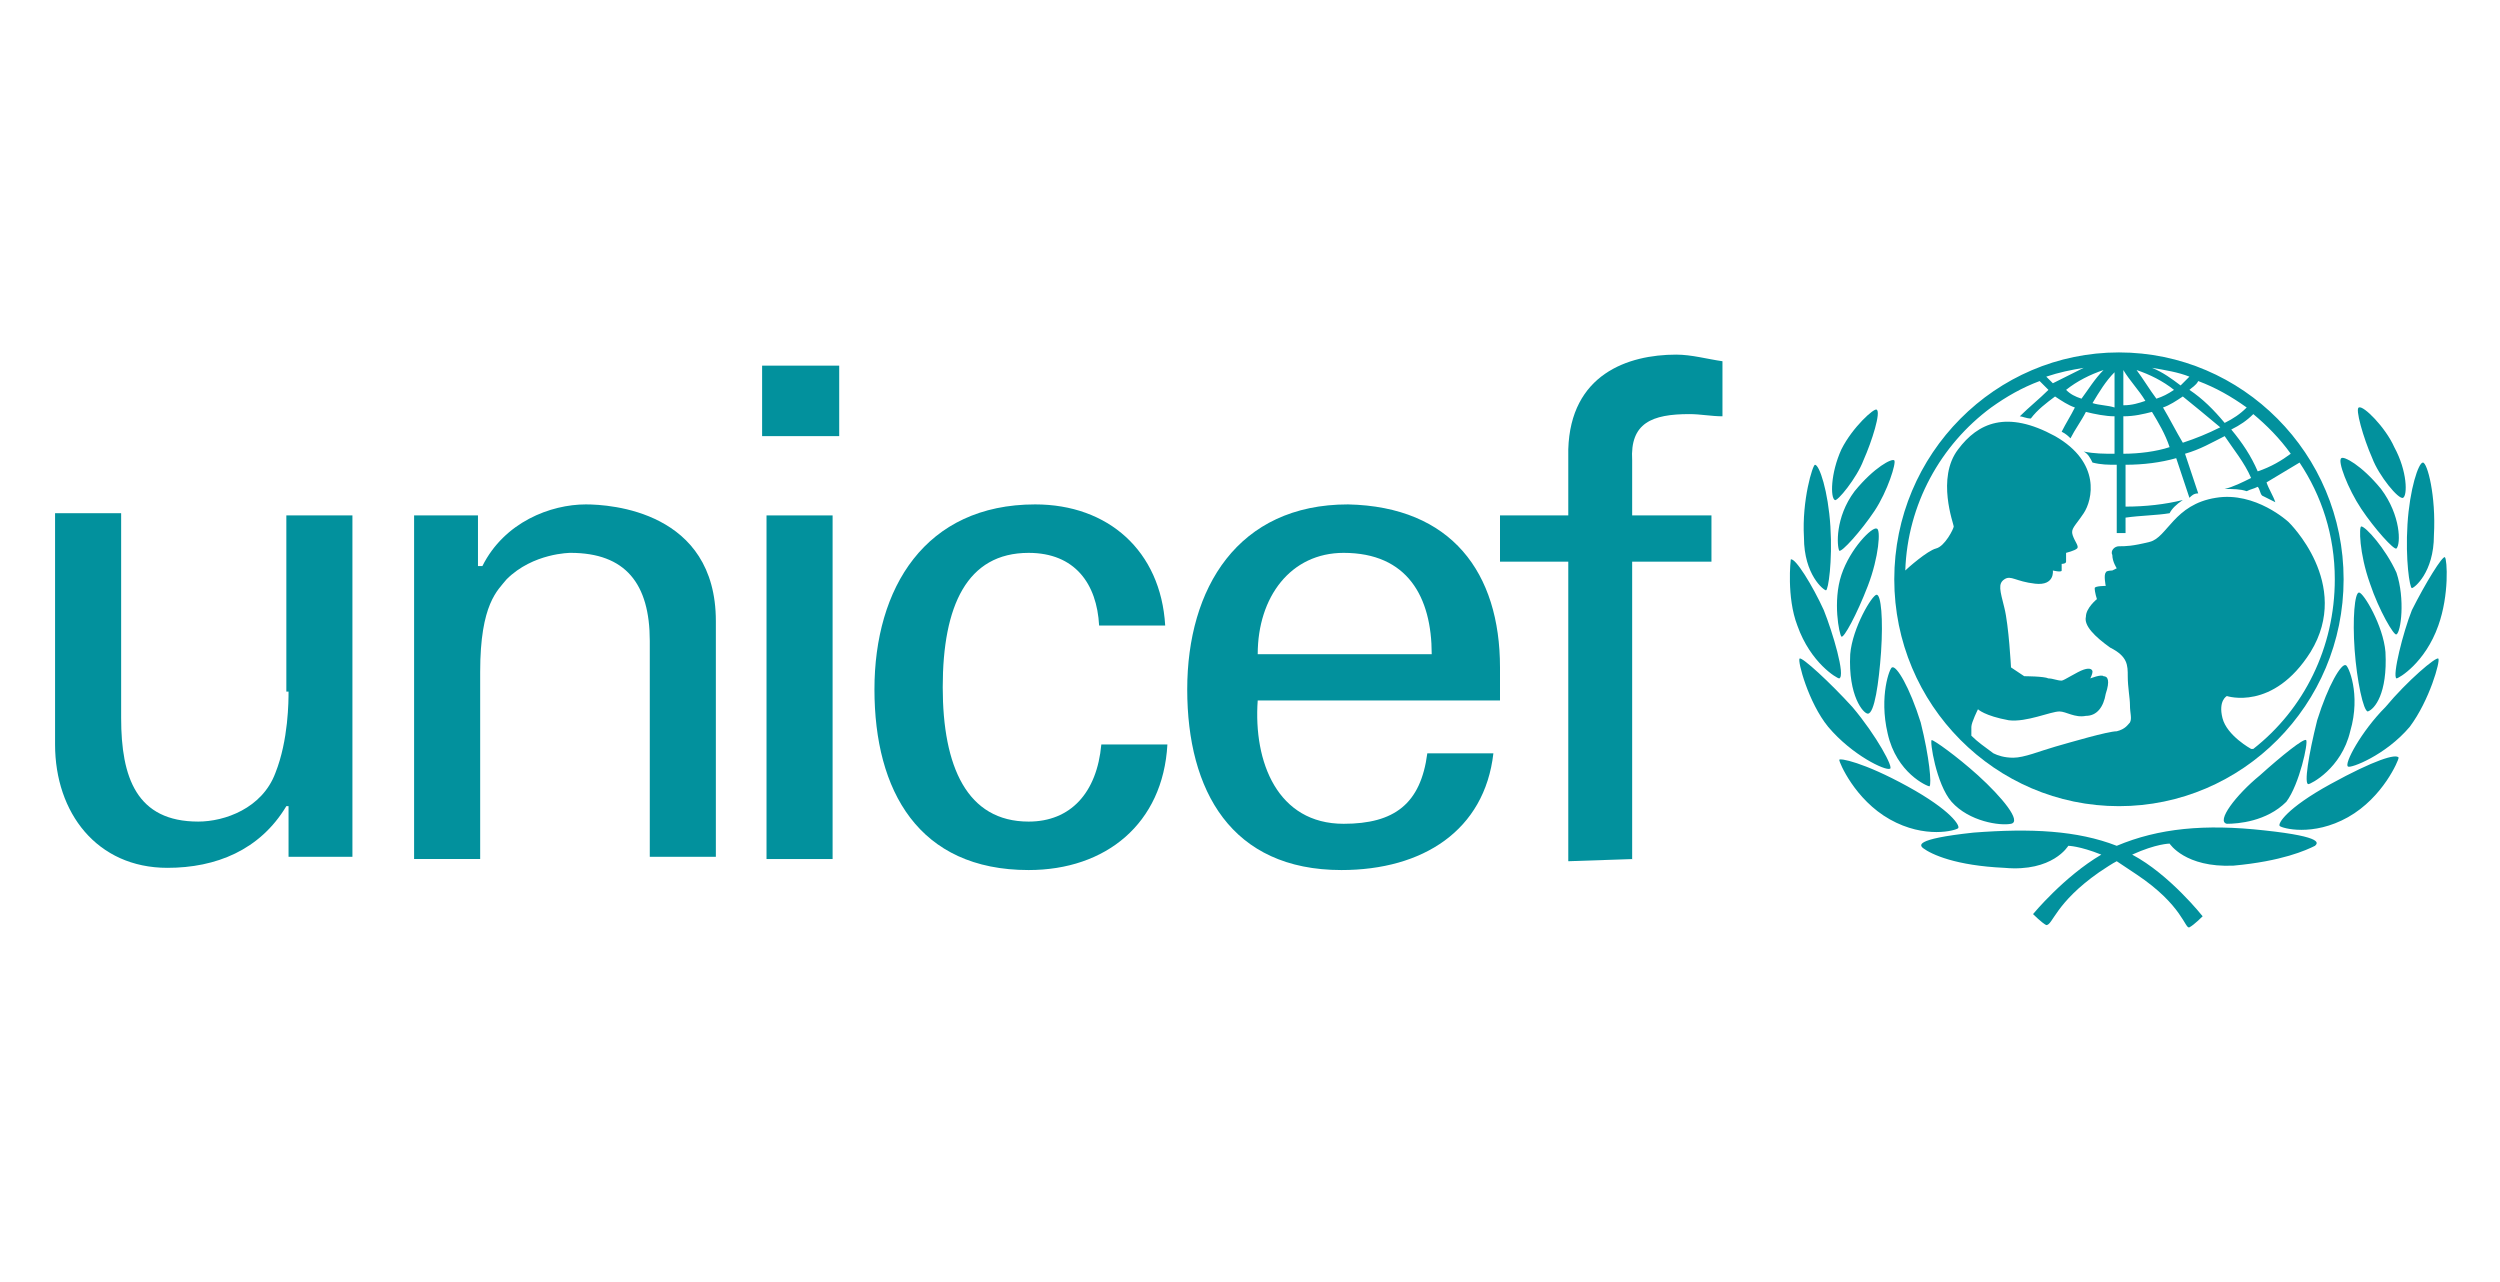 <?xml version="1.0" encoding="utf-8"?>
<!-- Generator: Adobe Illustrator 19.1.0, SVG Export Plug-In . SVG Version: 6.00 Build 0)  -->
<svg version="1.1" id="Layer_1" xmlns="http://www.w3.org/2000/svg" xmlns:xlink="http://www.w3.org/1999/xlink" x="0px" y="0px"
	 viewBox="-17 46.8 113.5 58.2" style="enable-background:new -17 46.8 113.5 58.2;" xml:space="preserve">
<style type="text/css">
	.st0{fill:#02919D;}
</style>
<g id="Layer_1_1_">
</g>
<g id="Layer_2">
	<g>
		<path class="st0" d="M77.6,63.5c-0.6,0.1-1.1,0.2-1.7,0.4c0.1,0.1,0.2,0.2,0.3,0.3C76.8,63.9,77.2,63.7,77.6,63.5z M87,67.4
			c-0.5-0.7-1.1-1.3-1.7-1.8c-0.3,0.3-0.6,0.5-1,0.7c0.5,0.6,0.9,1.2,1.2,1.9C86.1,68,86.6,67.7,87,67.4z M85,65.3
			c-0.7-0.5-1.4-0.9-2.2-1.2c-0.1,0.2-0.3,0.3-0.4,0.4c0.6,0.4,1.1,0.9,1.6,1.5C84.4,65.8,84.7,65.6,85,65.3z M82.4,63.9
			c-0.5-0.2-1.1-0.3-1.7-0.4c0.5,0.2,0.9,0.5,1.3,0.8C82.2,64.1,82.3,64,82.4,63.9z M79.2,62.8c5.6,0,10.2,4.6,10.2,10.3
			c0,5.7-4.6,10.3-10.2,10.3S69,78.8,69,73.1C69,67.4,73.6,62.8,79.2,62.8z M80.9,64.9c0.3-0.1,0.5-0.2,0.8-0.4
			c-0.5-0.4-1.1-0.7-1.7-0.9C80.3,64,80.6,64.5,80.9,64.9z M79.4,65.2c0.4,0,0.7-0.1,1-0.2c-0.3-0.5-0.7-0.9-1-1.4V65.2z M80.7,65.5
			c-0.4,0.1-0.8,0.2-1.3,0.2v1.7c0.7,0,1.5-0.1,2.1-0.3C81.3,66.5,81,66,80.7,65.5z M82.1,64.8c-0.3,0.2-0.6,0.4-0.9,0.5
			c0.3,0.5,0.6,1.1,0.9,1.6c0.6-0.2,1.1-0.4,1.7-0.7C83.2,65.7,82.6,65.2,82.1,64.8z M77.5,64.9c0.3-0.4,0.6-0.9,1-1.3
			c-0.6,0.2-1.2,0.5-1.7,0.9C77,64.7,77.2,64.8,77.5,64.9z M79,63.7c-0.4,0.4-0.7,0.9-1,1.4c0.3,0.1,0.7,0.1,1,0.2V63.7z M73.5,81
			c0.2,0.1,0.5,0.2,0.9,0.2c0.5,0,1.2-0.3,1.9-0.5c0.7-0.2,2.4-0.7,2.8-0.7c0.4-0.1,0.5-0.3,0.6-0.4c0.1-0.2,0-0.4,0-0.8
			c0-0.3-0.1-0.8-0.1-1.3s0-0.9-0.8-1.3c-0.7-0.5-1.2-1-1.1-1.4c0-0.4,0.5-0.8,0.5-0.8s-0.1-0.3-0.1-0.5c0-0.1,0.5-0.1,0.5-0.1
			s-0.1-0.5,0-0.6c0-0.1,0.3-0.1,0.3-0.1l0.2-0.1c0,0-0.2-0.3-0.2-0.6c-0.1-0.2,0.1-0.4,0.3-0.4c0.3,0,0.6,0,1.4-0.2s1.1-1.7,3-2
			c1.8-0.3,3.3,1.1,3.3,1.1s2.9,2.8,1,5.9c-1.7,2.7-3.8,2-3.8,2s-0.4,0.2-0.2,1c0.2,0.8,1.3,1.4,1.3,1.4h0.1
			c2.3-1.8,3.7-4.6,3.7-7.7c0-2-0.6-3.8-1.6-5.3c-0.5,0.3-1,0.6-1.5,0.9c0.1,0.3,0.3,0.6,0.4,0.9c-0.2-0.1-0.4-0.2-0.6-0.3
			c-0.1-0.1-0.1-0.3-0.2-0.4C85.3,69,85.2,69,85,69.1C84.7,69,84.4,69,84,69c0.4-0.1,0.8-0.3,1.2-0.5c-0.3-0.7-0.8-1.3-1.2-1.9
			c-0.6,0.3-1.1,0.6-1.8,0.8c0.2,0.6,0.4,1.2,0.6,1.8c-0.2,0-0.3,0.1-0.4,0.2c-0.2-0.6-0.4-1.2-0.6-1.8c-0.7,0.2-1.5,0.3-2.3,0.3
			v1.9c0.9,0,1.8-0.1,2.6-0.3c-0.3,0.2-0.5,0.4-0.6,0.6c-0.6,0.1-1.3,0.1-2,0.2V71c-0.1,0-0.2,0-0.3,0h-0.1v-3.1
			c-0.4,0-0.7,0-1.1-0.1c-0.1-0.2-0.2-0.4-0.4-0.5c0.5,0.1,0.9,0.1,1.4,0.1v-1.7c-0.4,0-0.9-0.1-1.3-0.2c-0.2,0.4-0.5,0.8-0.7,1.2
			c-0.1-0.1-0.2-0.2-0.4-0.3c0.2-0.4,0.4-0.7,0.6-1.1c-0.3-0.1-0.6-0.3-0.9-0.5c-0.4,0.3-0.8,0.6-1.1,1c-0.2,0-0.4-0.1-0.5-0.1
			c0.4-0.4,0.9-0.8,1.3-1.2c-0.1-0.1-0.3-0.3-0.4-0.4c-0.8,0.3-1.5,0.7-2.2,1.2c-2.3,1.7-3.8,4.4-3.9,7.4c0.1-0.1,1-0.9,1.4-1
			s0.8-0.9,0.8-1s-0.8-2.2,0.2-3.5c0.9-1.2,2.2-1.8,4.4-0.6c2.1,1.2,1.7,2.9,1.3,3.5c-0.4,0.6-0.6,0.7-0.5,1s0.3,0.5,0.2,0.6
			c-0.1,0.1-0.5,0.2-0.5,0.2s0,0.3,0,0.4s-0.2,0.1-0.2,0.1s0,0.2,0,0.3c0,0.1-0.4,0-0.4,0s0.1,0.7-0.8,0.6s-1.1-0.4-1.4-0.2
			c-0.3,0.2-0.2,0.5,0,1.3s0.3,2.7,0.3,2.7l0.6,0.4c0,0,0.9,0,1.1,0.1c0.2,0,0.4,0.1,0.6,0.1c0.1,0,0.7-0.4,1-0.5s0.4,0,0.4,0.1
			s-0.1,0.3-0.1,0.3s0.5-0.2,0.6-0.1c0.2,0,0.3,0.2,0.1,0.8c-0.1,0.6-0.4,1-0.9,1c-0.5,0.1-0.9-0.2-1.2-0.2c-0.4,0-1.5,0.5-2.3,0.4
			c-1.1-0.2-1.4-0.5-1.4-0.5s-0.3,0.6-0.3,0.8c0,0.1,0,0.3,0,0.4C72.8,80.5,73.1,80.7,73.5,81z"/>
		<path class="st0" d="M74.3,84.2c-0.5,0.1-1.9-0.1-2.7-1c-0.7-0.8-1-2.8-0.9-2.8s1.1,0.7,2.1,1.6C73.9,83,74.8,84.1,74.3,84.2z
			 M71.9,84.4c-0.1,0.1-1.5,0.5-3.1-0.4s-2.3-2.6-2.3-2.7s1.1,0.1,3.1,1.2C71.6,83.6,72,84.3,71.9,84.4z M70.6,82.5
			c-0.1,0-1.5-0.6-1.9-2.4c-0.4-1.7,0.1-3,0.2-3c0.2-0.1,0.8,0.9,1.3,2.5C70.6,81.2,70.7,82.4,70.6,82.5z M68.8,81.7
			c-0.2,0.1-1.7-0.6-2.8-1.9c-0.9-1.1-1.4-3-1.3-3.1s1.4,1.1,2.4,2.2C68.2,80.2,69,81.7,68.8,81.7z M67.8,79.2
			c-0.2,0-0.9-0.8-0.8-2.7c0.1-1.2,1-2.7,1.2-2.7s0.3,1.1,0.2,2.6C68.3,77.8,68.1,79.2,67.8,79.2z M64.3,72.2c0.2-0.1,1,1.2,1.5,2.3
			c0.4,1,1,3,0.7,3.1c-0.1,0-1.3-0.7-1.9-2.4C64.1,73.9,64.3,72.2,64.3,72.2z M68.2,70.8c0.2,0,0.1,1.3-0.4,2.6
			c-0.5,1.3-1.1,2.4-1.2,2.3s-0.4-1.6,0-2.8C67,71.7,68,70.7,68.2,70.8z M66.5,71.8c-0.1-0.2-0.2-1.5,0.7-2.7
			c0.9-1.1,1.7-1.5,1.8-1.4c0.1,0.1-0.3,1.4-0.9,2.3C67.5,70.9,66.6,71.9,66.5,71.8z M66.3,69.5c-0.2-0.1-0.2-1.2,0.3-2.3
			c0.5-1,1.5-1.9,1.6-1.8c0.2,0.1-0.2,1.4-0.6,2.3C67.3,68.5,66.4,69.6,66.3,69.5z M65.4,67.9c0.2,0,0.6,1.2,0.7,2.8
			c0.1,1.6-0.1,2.9-0.2,2.9s-1-0.7-1-2.4C64.8,69.5,65.3,67.9,65.4,67.9z M82.4,88.9c-0.2,0.1-0.3-1-2.4-2.4
			c-0.3-0.2-0.6-0.4-0.9-0.6c-0.2,0.1-0.5,0.3-0.8,0.5c-2,1.4-2.1,2.4-2.4,2.4c-0.2-0.1-0.6-0.5-0.6-0.5s1.4-1.7,3.1-2.7
			c-1-0.4-1.5-0.4-1.5-0.4s-0.7,1.2-2.9,1c-2.2-0.1-3.3-0.6-3.7-0.9c-0.1-0.1-0.5-0.4,2.3-0.7c2.6-0.2,4.7-0.1,6.5,0.6
			c1.9-0.8,4-1,6.7-0.7c2.8,0.3,2.4,0.6,2.3,0.7c-0.4,0.2-1.5,0.7-3.7,0.9c-2.2,0.1-2.9-1-2.9-1s-0.6,0-1.7,0.5
			c1.7,0.9,3.2,2.8,3.2,2.8S82.6,88.8,82.4,88.9z M84.1,84.2c-0.5-0.1,0.4-1.3,1.5-2.2c1-0.9,2-1.7,2.1-1.6s-0.3,2-0.9,2.8
			C85.9,84.1,84.6,84.2,84.1,84.2z M86.5,84.3c-0.1-0.1,0.3-0.8,2.3-1.9s3-1.4,3.1-1.2c0,0.1-0.7,1.8-2.3,2.7
			C88,84.8,86.6,84.4,86.5,84.3z M87.8,82.4c-0.2,0,0-1.3,0.4-2.9c0.5-1.6,1.1-2.6,1.3-2.5c0.1,0,0.7,1.3,0.2,3
			C89.3,81.7,87.9,82.4,87.8,82.4z M89.6,81.6c-0.2-0.1,0.6-1.6,1.7-2.7c1-1.2,2.3-2.3,2.4-2.2c0.1,0.1-0.4,1.9-1.3,3.1
			C91.3,81.1,89.7,81.7,89.6,81.6z M90.5,79.1c-0.2,0-0.5-1.4-0.6-2.8s0-2.6,0.2-2.6s1.1,1.5,1.2,2.7C91.4,78.3,90.8,79,90.5,79.1z
			 M94,72.1c0.1,0.1,0.2,1.7-0.3,3.1c-0.6,1.7-1.8,2.4-1.9,2.4c-0.2-0.1,0.3-2.1,0.7-3.1C93.1,73.3,93.9,72,94,72.1z M90.2,70.7
			c0.2,0,1.1,1,1.6,2.1c0.4,1.2,0.2,2.7,0,2.8c-0.1,0.1-0.8-1.1-1.2-2.3C90.1,71.9,90.1,70.7,90.2,70.7z M91.8,71.7
			c-0.1,0.1-1-0.9-1.6-1.8s-1.1-2.2-0.9-2.3c0.1-0.1,0.9,0.3,1.8,1.4C92,70.2,92,71.5,91.8,71.7z M92.1,69.4c-0.2,0.1-1.1-1-1.4-1.8
			c-0.4-0.9-0.8-2.3-0.6-2.3c0.2-0.1,1.2,0.9,1.6,1.8C92.3,68.2,92.3,69.3,92.1,69.4z M93,67.8c0.2,0,0.6,1.5,0.5,3.3
			c0,1.7-0.9,2.4-1,2.4s-0.3-1.3-0.2-2.9C92.4,69,92.8,67.8,93,67.8z"/>
		<path class="st0" d="M-3.9,78.2c0,0.4,0,2.2-0.6,3.7c-0.6,1.6-2.3,2.2-3.5,2.2c-2.8,0-3.5-2-3.5-4.7v-9.3h-3v10.5
			c0,3.1,1.9,5.6,5.1,5.6c2.2,0,4.2-0.8,5.4-2.8h0.1v2.3H-1V70.2h-3v8H-3.9z"/>
		<path class="st0" d="M4.7,70.2H1.8v15.6h3v-8.5c0-3.1,0.8-3.7,1.2-4.2c1.2-1.2,2.9-1.2,2.9-1.2c2.5,0,3.6,1.4,3.6,4v9.8h3V75
			c0-5-4.8-5.3-5.9-5.3c-1.6,0-3.7,0.8-4.7,2.8H4.7V70.2z"/>
		<path class="st0" d="M20.8,85.8V70.2h-3v15.6H20.8z M17.6,66.6h3.5v-3.2h-3.5V66.6z"/>
		<path class="st0" d="M35.9,75.2c-0.2-3.4-2.6-5.5-5.9-5.5c-5,0-7.3,3.8-7.3,8.4s2,8.2,7,8.2c3.5,0,6.1-2.1,6.3-5.7h-3
			c-0.2,2.2-1.4,3.5-3.3,3.5c-2.8,0-3.9-2.5-3.9-6.1c0-3.7,1.1-6.1,3.9-6.1c2.1,0,3.1,1.4,3.2,3.3C32.9,75.2,35.9,75.2,35.9,75.2z"
			/>
		<path class="st0" d="M51.1,78.6v-1.5c0-4.3-2.2-7.3-6.9-7.4c-5,0-7.3,3.8-7.3,8.4s2,8.2,7,8.2c3.7,0,6.5-1.8,6.9-5.3h-3
			c-0.3,2.3-1.5,3.2-3.8,3.2c-3,0-4.1-2.8-3.9-5.6C40.1,78.6,51.1,78.6,51.1,78.6z M40.1,76.5c0-2.6,1.5-4.6,3.9-4.6
			c2.9,0,4,2,4,4.6H40.1z"/>
		<path class="st0" d="M57.1,85.8V72.3h3.6v-2.1h-3.6v-2.5C57,66,58,65.6,59.7,65.6c0.5,0,1,0.1,1.5,0.1v-2.5
			c-0.7-0.1-1.4-0.3-2.1-0.3c-2.2,0-4.8,0.9-4.9,4.3v3h-3.1v2.1h3.1v13.6L57.1,85.8L57.1,85.8z"/>
	</g>
</g>
</svg>
